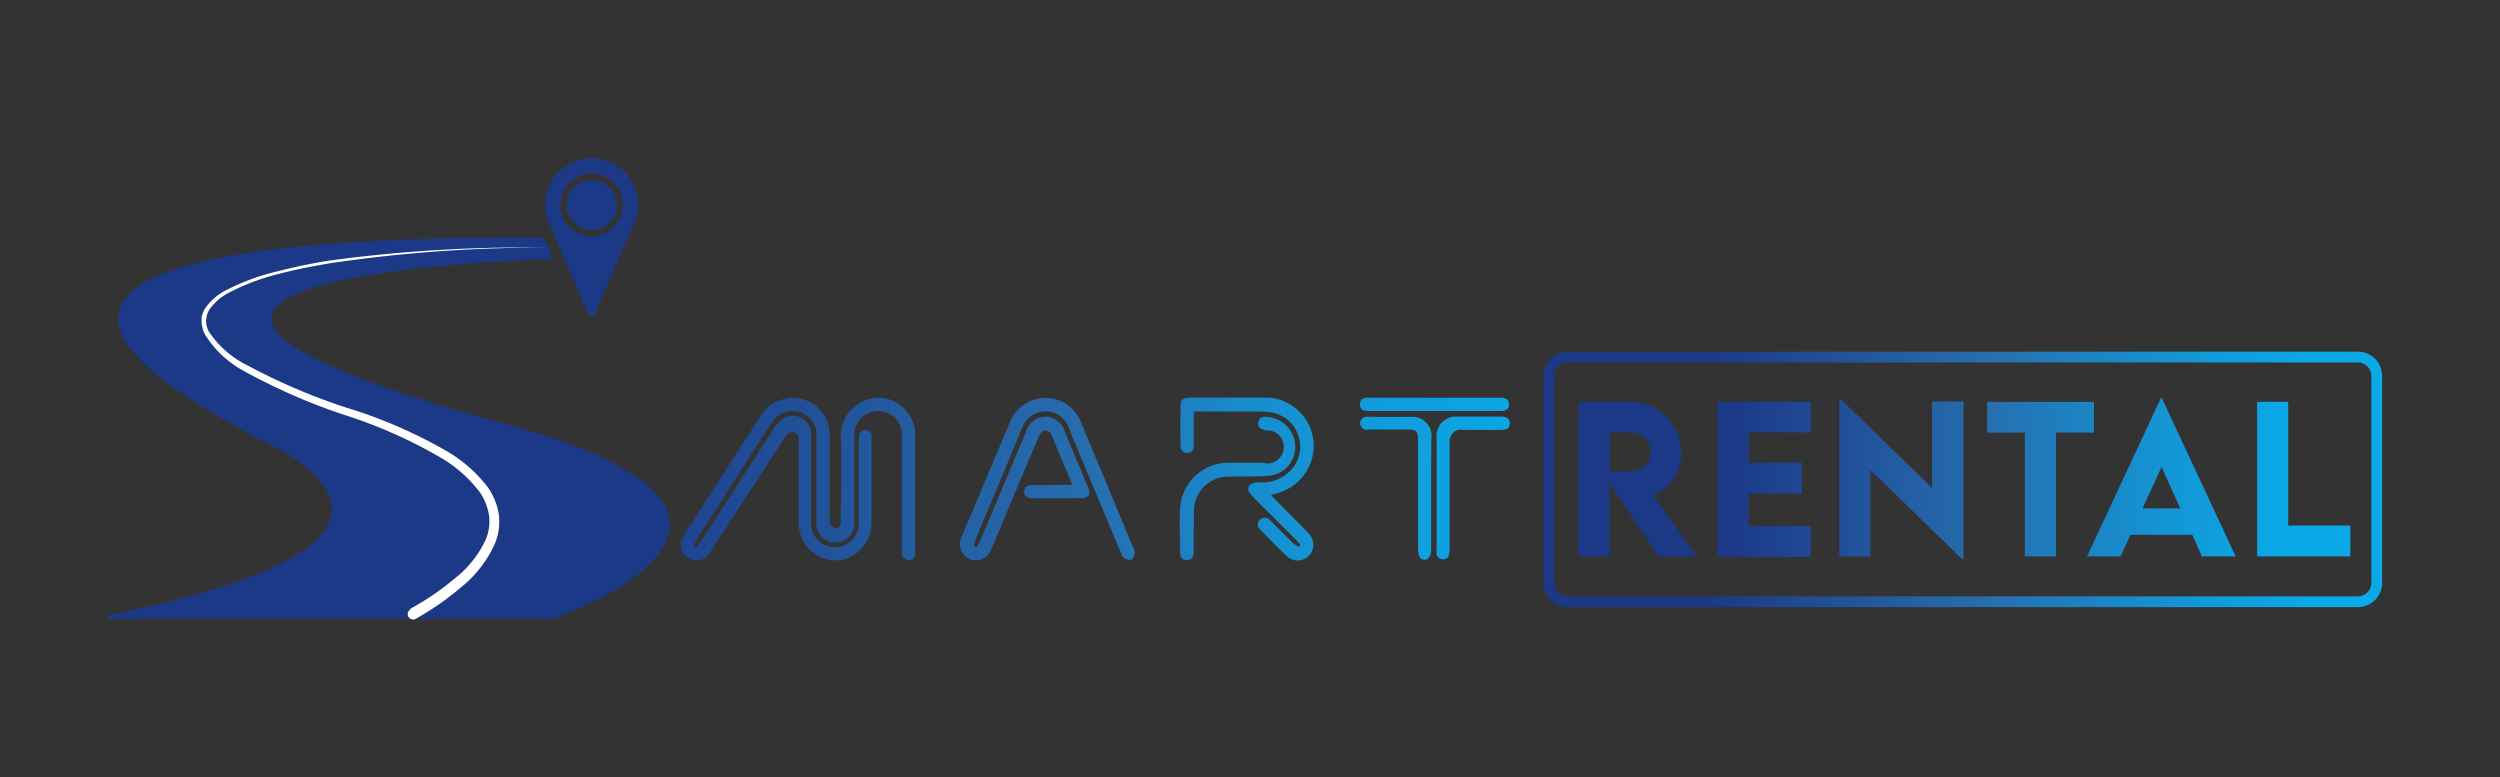 <svg id="Livello_1" data-name="Livello 1" xmlns="http://www.w3.org/2000/svg" xmlns:xlink="http://www.w3.org/1999/xlink" viewBox="0 0 231.62 72">
  <rect x="0" y="0" width="231.62" height="72" fill="#333333" stroke="none"/>
  <defs>
    <style>
      .cls-1 {
        fill: #1c3988;
      }

      .cls-2 {
        fill: #fff;
      }

      .cls-3 {
        fill: url(#Sfumatura_senza_nome_5);
      }

      .cls-4 {
        fill: url(#Sfumatura_senza_nome_3);
      }

      .cls-5 {
        fill: url(#Sfumatura_senza_nome_3-2);
      }

      .cls-6 {
        fill: url(#Sfumatura_senza_nome_3-3);
      }

      .cls-7 {
        fill: url(#Sfumatura_senza_nome_3-4);
      }

      .cls-8 {
        fill: url(#Sfumatura_senza_nome_3-5);
      }

      .cls-9 {
        fill: url(#Sfumatura_senza_nome_3-6);
      }

      .cls-10 {
        fill: url(#Sfumatura_senza_nome_3-7);
      }

      .cls-11 {
        fill: url(#Sfumatura_senza_nome_6);
      }
    </style>
    <linearGradient id="Sfumatura_senza_nome_5" data-name="Sfumatura senza nome 5" x1="217.75" y1="44.34" x2="146.23" y2="44.34" gradientUnits="userSpaceOnUse">
      <stop offset="0.08" stop-color="#0aa9e8"/>
      <stop offset="0.2" stop-color="#119bda"/>
      <stop offset="0.43" stop-color="#2376b6"/>
      <stop offset="0.47" stop-color="#276eaf"/>
      <stop offset="0.8" stop-color="#1c3988"/>
    </linearGradient>
    <linearGradient id="Sfumatura_senza_nome_3" data-name="Sfumatura senza nome 3" x1="167.18" y1="44.38" x2="43.03" y2="44.38" gradientUnits="userSpaceOnUse">
      <stop offset="0.08" stop-color="#0aa9e8"/>
      <stop offset="0.22" stop-color="#0ca6e5"/>
      <stop offset="0.32" stop-color="#109cdc"/>
      <stop offset="0.42" stop-color="#188ccc"/>
      <stop offset="0.51" stop-color="#2474b5"/>
      <stop offset="0.53" stop-color="#276eaf"/>
      <stop offset="0.92" stop-color="#1c3988"/>
    </linearGradient>
    <linearGradient id="Sfumatura_senza_nome_3-2" x1="167.18" y1="44.39" x2="43.03" y2="44.39" xlink:href="#Sfumatura_senza_nome_3"/>
    <linearGradient id="Sfumatura_senza_nome_3-3" x1="167.18" y1="44.38" x2="43.03" y2="44.38" xlink:href="#Sfumatura_senza_nome_3"/>
    <linearGradient id="Sfumatura_senza_nome_3-4" x1="167.18" y1="45.22" x2="43.03" y2="45.22" xlink:href="#Sfumatura_senza_nome_3"/>
    <linearGradient id="Sfumatura_senza_nome_3-5" x1="167.18" y1="45.2" x2="43.03" y2="45.2" xlink:href="#Sfumatura_senza_nome_3"/>
    <linearGradient id="Sfumatura_senza_nome_3-6" x1="167.18" y1="45.21" x2="43.03" y2="45.21" xlink:href="#Sfumatura_senza_nome_3"/>
    <linearGradient id="Sfumatura_senza_nome_3-7" x1="167.18" y1="37.46" x2="43.03" y2="37.46" xlink:href="#Sfumatura_senza_nome_3"/>
    <linearGradient id="Sfumatura_senza_nome_6" data-name="Sfumatura senza nome 6" x1="220.7" y1="44.42" x2="142.96" y2="44.42" xlink:href="#Sfumatura_senza_nome_5"/>
  </defs>
  <path class="cls-1" d="M51.18,23.78A.19.19,0,0,1,51,24c-3.36.11-53.58,1.84-4.31,15.23,29.64,8.06,7.8,17,4.79,18a2.17,2.17,0,0,1-.62.1l-40.74,0a.17.17,0,0,1,0-.34c6.73-1.41,29.35-6.14,17-14.63C23.63,40-18.95,21.79,50,22a.56.56,0,0,1,.48.26A9.87,9.87,0,0,1,51.18,23.78Z"/>
  <path class="cls-1" d="M54.49,14.68a4.34,4.34,0,0,0-4,4,1.09,1.09,0,0,0,0,.18,4.15,4.15,0,0,0,.37,1.8l.18.41,3.45,8a.34.34,0,0,0,.63,0l3.45-8,.22-.51A4,4,0,0,0,59.14,19h0A4.33,4.33,0,0,0,54.49,14.68Zm.63,7.19a2.9,2.9,0,1,1,2.58-2.59A2.9,2.9,0,0,1,55.12,21.87Z"/>
  <circle class="cls-1" cx="54.82" cy="18.99" r="2.32"/>
  <path class="cls-2" d="M38,56.41a24.46,24.46,0,0,0,4.05-2.75A9.87,9.87,0,0,0,45,50a4.4,4.4,0,0,0,.31-2.23,5.27,5.27,0,0,0-.83-2.13,12.39,12.39,0,0,0-3.58-3.2,44.41,44.41,0,0,0-9-4,55.56,55.56,0,0,1-9.18-4A9.62,9.62,0,0,1,19,31a2,2,0,0,1-.24-.63c0-.11-.06-.22-.08-.33v-.34c0-.12,0-.24,0-.35l.11-.32a3,3,0,0,1,.12-.32l.19-.27a5.19,5.19,0,0,1,2-1.63,20.57,20.57,0,0,1,4.73-1.7,48.37,48.37,0,0,1,4.91-1,135.85,135.85,0,0,1,19.95-1.17,133.81,133.81,0,0,0-19.91,1.42c-1.64.27-3.27.58-4.88,1a20.68,20.68,0,0,0-4.62,1.72,5,5,0,0,0-1.83,1.53,2,2,0,0,0-.08,2.14A9.19,9.19,0,0,0,23,33.89a56.17,56.17,0,0,0,9.13,3.89,44.52,44.52,0,0,1,9.23,4,13.06,13.06,0,0,1,3.85,3.38,6,6,0,0,1,1,2.47,5.4,5.4,0,0,1-.33,2.67,10.87,10.87,0,0,1-3.14,4.09,25.78,25.78,0,0,1-4.17,2.91.5.5,0,1,1-.5-.86Z"/>
  <g>
    <path class="cls-3" d="M153.68,51.55l-4.56-6.77v6.77h-2.88V37.23h4.68a4.75,4.75,0,0,1,4.86,4.64,4.19,4.19,0,0,1-2.64,4l4.06,5.7Zm-4.57-7.87H151a1.81,1.81,0,1,0,0-3.61h-1.85Z"/>
    <path class="cls-3" d="M162,40.06v2.8h4.94v2.87H162v3h5.76v2.86h-8.64V37.23h8.64v2.83Z"/>
    <path class="cls-3" d="M181.92,37.19V51.81h-.13l-8.5-8.27v8h-2.88V37h.15L179,45.21v-8Z"/>
    <path class="cls-3" d="M194,40.08h-3.51V51.55h-2.89V40.08H184.1V37.23H194Z"/>
    <path class="cls-3" d="M203.11,49.55h-5.73l-.91,2h-3.11l6.84-14.67h.09l6.84,14.67H204ZM202,47.1l-1.74-3.83L198.5,47.1Z"/>
    <path class="cls-3" d="M217.75,48.69v2.86h-8.63V37.23H212V48.69Z"/>
  </g>
  <g>
    <path class="cls-4" d="M74,40.66a.62.62,0,0,0-1.11-.38,1.09,1.09,0,0,0-.13.17L65.84,51.09a1.46,1.46,0,0,1-2.26.48,1.37,1.37,0,0,1-.25-1.92c.46-.76,1-1.5,1.43-2.25l5.63-8.74a3.54,3.54,0,0,1,4-1.67,3.43,3.43,0,0,1,2.48,3.49c0,2.49,0,5,0,7.47a3,3,0,0,0,0,.42.61.61,0,0,0,.64.57c.27,0,.38-.27.39-.74,0-2.58.07-5.16,0-7.73a3.54,3.54,0,0,1,3.45-3.62,3.45,3.45,0,0,1,3.44,3.62c0,3.42,0,6.84,0,10.27,0,.17,0,.34,0,.52,0,.37-.19.63-.59.63s-.63-.26-.64-.66c0-.95,0-1.91,0-2.86,0-2.64,0-5.28,0-7.93a2.19,2.19,0,0,0-2.21-2.36,2.22,2.22,0,0,0-2.2,2.38v7.8a1.77,1.77,0,1,1-3.51,0c0-2.58,0-5.15,0-7.73A2.19,2.19,0,0,0,74,38.16a2.3,2.3,0,0,0-2.6,1.14c-2.3,3.56-4.59,7.14-6.88,10.71a4,4,0,0,0-.27.59l.2.14a5.23,5.23,0,0,0,.48-.56q3.38-5.24,6.76-10.48a3,3,0,0,1,.78-.85A1.68,1.68,0,0,1,75.14,40a5.84,5.84,0,0,1,0,.84c0,2.47,0,4.94,0,7.41a2.19,2.19,0,0,0,2.19,2.44,2.23,2.23,0,0,0,2.23-2.48c0-2.47,0-4.94,0-7.41,0-.19,0-.05,0-.44a.58.58,0,0,1,.6-.5.61.61,0,0,1,.58.35,1.62,1.62,0,0,1,0,.45c0,2.59,0,5.19,0,7.78a3.49,3.49,0,0,1-2.75,3.43A3.44,3.44,0,0,1,74,48.54c0-2.62,0-5.24,0-7.87Z"/>
    <path class="cls-5" d="M90.48,50.69h0a4.71,4.71,0,0,0,.35-.62L95.06,40a1.85,1.85,0,0,1,1.82-1.39A1.93,1.93,0,0,1,98.66,40c.68,1.7,1.42,3.39,2.12,5.09.32.76.13,1.06-.69,1.07-1.45,0-2.9,0-4.35,0-.42,0-.83-.09-.85-.59s.42-.64.86-.64h3.46a.1.1,0,0,0,.09-.14l-1.91-4.55a.54.54,0,0,0-.48-.34h0a.56.56,0,0,0-.52.28c-.08.15-.16.29-.22.43Q94,45.73,91.86,50.85a1.5,1.5,0,0,1-2.51.61,1.57,1.57,0,0,1-.2-1.87q1.65-3.89,3.28-7.78c.37-.87.75-1.75,1.11-2.63a3.54,3.54,0,0,1,6.64,0l4.74,11.39a2,2,0,0,1,.2.54.79.79,0,0,1-.31.73.77.77,0,0,1-.78-.27,3.15,3.15,0,0,1-.22-.46c-1.59-3.79-3.19-7.58-4.76-11.38A2.27,2.27,0,0,0,97,38.11a2.37,2.37,0,0,0-2.28,1.47c-1.42,3.45-2.87,6.89-4.3,10.34a5.38,5.38,0,0,0-.18.69h0Z"/>
    <path class="cls-6" d="M117.75,45.87l3.17,3.21a3.73,3.73,0,0,1,.54.64,1.45,1.45,0,0,1-2.18,1.86c-.87-.81-1.7-1.67-2.53-2.52a.59.59,0,0,1,0-.92.62.62,0,0,1,.93.07c.72.71,1.43,1.44,2.16,2.15a1.94,1.94,0,0,0,.42.25.13.13,0,0,0,.16,0h0a.14.14,0,0,0,0-.17,6.08,6.08,0,0,0-.39-.47c-1.33-1.33-2.68-2.65-4-4-.21-.22-.47-.52-.35-.85s.58-.44.89-.44a3.63,3.63,0,0,0,3.37-1.55,3.22,3.22,0,0,0-2-4.89,8.17,8.17,0,0,0-1.49-.12H110.6c0,.81,0,1.57,0,2.34,0,.31,0,.61,0,.91a.59.59,0,0,1-.62.59.57.57,0,0,1-.59-.54c-.05-1.31-.05-2.64,0-4,0-.5.44-.58.86-.58h5.46c.6,0,1.21,0,1.81,0a4.5,4.5,0,0,1,4.16,3.9,4.56,4.56,0,0,1-3.31,4.94Z"/>
    <path class="cls-7" d="M110.59,49.1c0,.69,0,1.39,0,2.08,0,.43-.2.72-.66.71s-.6-.32-.6-.71c0-1.36-.07-2.73,0-4.09A4.47,4.47,0,0,1,114,42.88c1,0,2,0,3,0a1.53,1.53,0,1,0,.32-3c-.43-.1-.85-.23-.73-.78s.58-.52,1-.46A2.82,2.82,0,0,1,120,41.27a2.67,2.67,0,0,1-2.3,2.79c-1.29.13-2.59.07-3.89.1a3.17,3.17,0,0,0-3,2.11,3.13,3.13,0,0,0-.2,1c0,.61,0,1.22,0,1.82Z"/>
    <path class="cls-8" d="M135.36,39.79a1.07,1.07,0,0,0-1.05,1v9.88c0,.91-.18,1.13-.57,1.14a.57.57,0,0,1-.64-.48,1.6,1.6,0,0,1,0-.5V40.6a1.81,1.81,0,0,1,2-2c1.3,0,2.6,0,3.89,0,.45,0,.89.07.89.62s-.45.61-.89.61h-3.58Z"/>
    <path class="cls-9" d="M132.59,45.74c0,1.79,0,3.59,0,5.39a1,1,0,0,1-.36.68.63.63,0,0,1-.62-.08,1.29,1.29,0,0,1-.23-.77c0-1.93,0-3.85,0-5.78V40.89c0-1-.12-1.1-1.13-1.1h-3.31a2,2,0,0,1-.51,0,.68.68,0,0,1-.42-.58.64.64,0,0,1,.42-.58,5.88,5.88,0,0,1,1,0c1.06,0,2.13,0,3.19,0a1.78,1.78,0,0,1,2,2C132.6,42.27,132.59,44,132.59,45.74Z"/>
    <path class="cls-10" d="M132.82,38.08h-5.91a1.77,1.77,0,0,1-.63-.07.6.6,0,0,1-.29-.55.61.61,0,0,1,.31-.55,1.83,1.83,0,0,1,.63-.06H139c.43,0,.82.11.81.62s-.41.61-.83.61Z"/>
  </g>
  <path class="cls-11" d="M218.45,33.58a1.25,1.25,0,0,1,1.25,1.24V54a1.26,1.26,0,0,1-1.25,1.25H145.21A1.25,1.25,0,0,1,144,54V34.82a1.25,1.25,0,0,1,1.25-1.24h73.24m0-1H145.21A2.24,2.24,0,0,0,143,34.82V54a2.25,2.25,0,0,0,2.25,2.25h73.24A2.25,2.25,0,0,0,220.7,54V34.82a2.24,2.24,0,0,0-2.25-2.24Z"/>
</svg>

